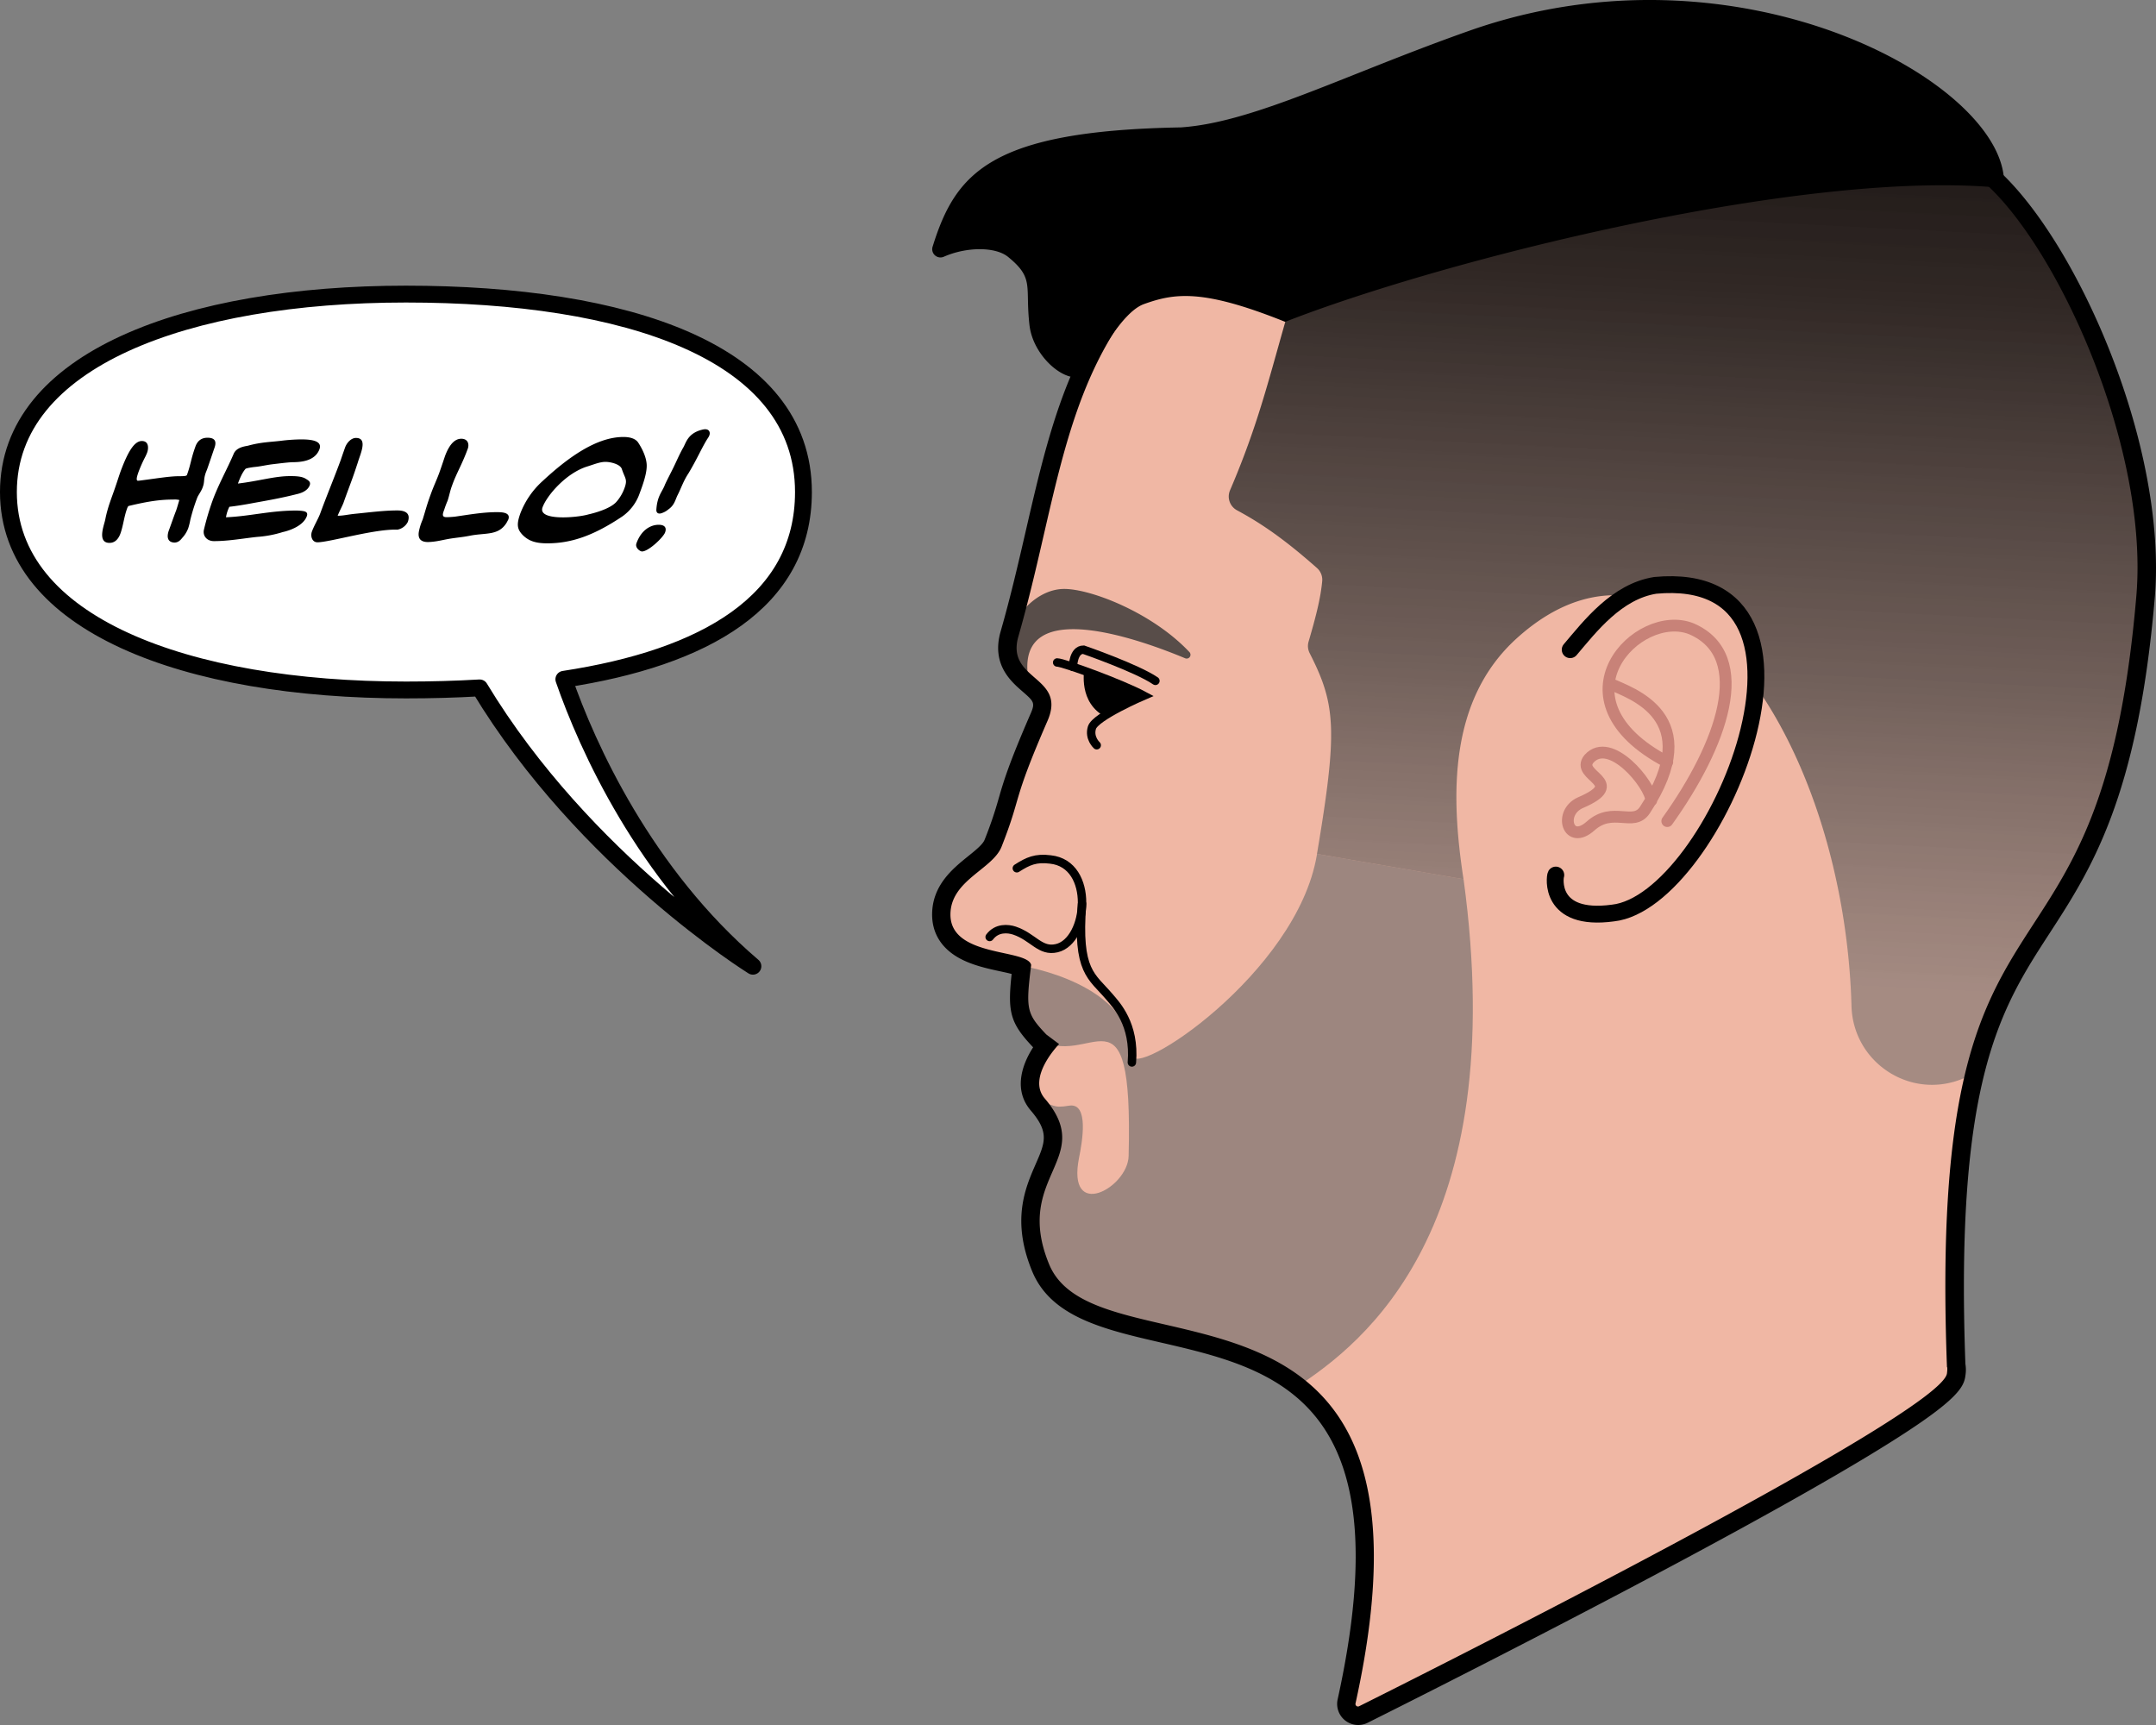 <svg xmlns="http://www.w3.org/2000/svg" width="1280" height="1024" viewBox="0 0 1280 1024" class="head-balloon">
  <rect x="0" y="0" width="1280" height="1024" fill="#808080" stroke="none"/>
  <defs>
    <linearGradient id="a" x1="988.47" y1="582.84" x2="1015.46" y2="45.77" gradientUnits="userSpaceOnUse">
      <stop offset="0" stop-color="#666" stop-opacity=".6"/>
      <stop offset=".36" stop-color="#373737" stop-opacity=".78"/>
      <stop offset=".76" stop-color="#0f0f0f" stop-opacity=".94"/>
      <stop offset="1"/>
    </linearGradient>
  </defs>
  <g data-name="Layer 1">
    <g id ="bighead">
      <path d="M806.27 1018a6.51 6.51 0 0 1-6.35-7.9c18.18-82.42 13.46-139.1-14.44-173.24-24-29.31-61.82-38.06-95.23-45.79-33.24-7.68-62-14.32-72-38.67-11.48-27.87-4-45 2-58.79 5.89-13.52 9.79-22.45-3.78-38.31-9.27-10.84-2.4-25.42 5-34.75l-3.61-2.7-.29-.31c-13-13.7-13.65-18.09-10.58-43.46-2.11-1.21-8-2.49-12-3.36-14.22-3.1-35.71-7.78-35.71-27.78 0-14.6 10.63-23.15 19.17-30 5.09-4.1 9.89-8 11.54-12.14a243.3 243.3 0 0 0 8.59-25.21c2.81-9.7 5.72-19.73 18.76-49.68 4.52-10.37.4-14-6.41-19.91-6.62-5.77-15.69-13.68-11.13-29.52 6-20.71 10.61-40.84 15.1-60.31 16.05-69.58 29.92-129.67 93.26-176 53-38.77 114.08-61 156-72.88 45.66-12.92 93.64-20.62 128.33-20.62 9.45 0 17.06.6 22.62 1.8l3.84.83c70.35 15.14 112.81 24.28 150.88 46.72 23.29 13.73 51.08 53.3 72.51 103.28 23.4 54.57 34.7 111 31 154.78-9.93 117.21-36.15 157.6-61.5 196.66-29.46 45.38-57.29 88.25-51 259.64a15 15 0 0 1 0 5.51c-.47 3.78-1.35 10.8-53.52 42.47-27.09 16.45-64.87 37.66-112.29 63-82.72 44.3-169.35 87.7-185.87 95.94a6.59 6.59 0 0 1-2.89.7z" fill="#f0b7a4"/>
      <path d="M627.63 393.26c3.8 0 38.2 12.57 51.48 19.69 0 0-28.81 12.37-30.84 19-1.9 6.17 2.85 10.44 2.85 10.44" fill="none" stroke="#000" stroke-linecap="round" stroke-miterlimit="10" stroke-width="5"/>
      <path d="M644 395.87s-4.27 18.5 9.61 28.06l24.08-12.41z"/>
      <path d="M637 395.87s.09-10.2 6.26-10.2c0 0 31.6 10.93 42.7 18.5" fill="none" stroke="#000" stroke-linecap="round" stroke-miterlimit="10" stroke-width="5"/>
      <path d="M703.7 390.8c-26-10.87-100-37.81-93.38 10.76 0 0-5.69.95-10-14.71s12.81-37 31.16-37.24c15.8-.2 52.62 14 74.72 37.53a2.28 2.28 0 0 1-2.5 3.66z" fill="#333" opacity=".8" style="mix-blend-mode:darken"/>
      <path d="M868.91 521.91l-87-15c0 .22-.07.43-.11.65C770 577.81 672 642.09 672 626c0-42.39-64.86-52.5-64.86-52.5s-8.14 31.08 7.92 42.5c32.26 21.34 57.76-38.88 55 70.21-.48 19-37 38.9-29.42.95 1.75-8.73 6.1-32.47-5.69-30.84-11.39 1.9-7.08-1-20.84-2.37 32.84 26.63-16.73 46.82 3.74 96.54C635.41 793 715 784.58 770.7 822.77c38.02-25.12 126.55-92.6 98.21-300.86z" fill="#666" opacity=".6" style="mix-blend-mode:darken"/>
      <g fill="none" stroke="#000" stroke-linecap="round" stroke-miterlimit="10" stroke-width="5">
        <path d="M587.55 556.22c4.27-5.69 10.9-5.06 14.7-3.8 11.14 3.72 15.26 12.79 25.15 10.44 18.52-4.4 22.77-49.86-3.8-52.66-8.65-1.11-13.28.95-19.92 5.22"/>
        <path d="M642.4 536.57c-3.14 40.52 5.68 42.69 16.31 55.23 3.87 4.56 15.18 16.13 13.28 38.9"/>
      </g>
      <path d="M1172.28 100.3c-36.52-21.52-82-30.55-149.63-45.11l-45.84 5.5L769.25 170c-14.38 47.44-19.89 76.55-39 121.07a9.29 9.29 0 0 0 4.12 11.83c12.23 6.61 26 15.23 47.6 34.37a9.3 9.3 0 0 1 3 7.87c-.93 9.55-3.28 19.43-8.07 35.74a9.33 9.33 0 0 0 .63 6.84c15.45 30.35 16.81 45.3 4.35 119.18l87 15c-7.63-49.57-9-106.35 31.72-143.09 94.77-85.55 194.21 58.84 198.62 218.4.94 33.91 35.62 56.26 66.76 42.81h5c25.24-109.69 86.07-94.8 102.3-286.36 8.12-95.19-55.93-226.79-101-253.36z" opacity=".9" fill="url(#a)" style="mix-blend-mode:darken"/>
      <g stroke-linecap="round" stroke-linejoin="round">
        <path d="M932.21 385.67c11.69-13.76 27.58-34.58 50.53-38.19 117.35-10.94 36 187.87-25.15 194.51-38.43 5.22-34.44-21.69-33.92-22.54" fill="#f0b7a4" stroke="#000" stroke-width="10"/>
        <path d="M989.85 487.43c32.12-44.81 51.58-97.87 14.47-114.1-31.77-13-85.16 42-14.47 79" fill="none" stroke="#c88278" stroke-width="7"/>
        <path d="M955.69 405.83c12.34 5.69 57.5 19.35 20.88 75-6.8 10.33-19-2.38-32.26 9.49s-19.28-7.73-6.17-13.76c28.94-12.34-3.32-15.66 5.22-26.1 12.58-14 36.5 15.29 37 24.67" fill="none" stroke="#c88278" stroke-width="7"/>
      </g>
      <path d="M1247.84 196.92c-21.92-51.09-50.64-91.74-75-106.08-38.84-22.94-81.7-32.15-152.64-47.42l-3.84-.83c-19.53-4.2-68.37-2.07-129.42 12.54-49.27 11.8-120.89 35.28-182.3 80.19-29.88 21.86-51 48-66.46 82.19-13.58 30.06-21.12 62.72-29.1 97.29-4.47 19.39-9.1 39.44-15 60-5.61 19.5 6 29.64 13 35.7 6.61 5.76 7.62 6.65 4.85 13-13.19 30.3-16.15 40.52-19 50.41a237.8 237.8 0 0 1-8.41 24.67c-1.07 2.71-5.47 6.25-9.72 9.67-9 7.27-21.41 17.22-21.41 34.69 0 7.8 2.85 18.64 16.43 26 7.57 4.08 16.3 6 24 7.66 2.12.46 4.69 1 6.78 1.57-2.49 22.71-.87 29.18 12.74 43.52v.06c-7 10.87-11.54 25.6-1.38 37.47 11.13 13 8.53 19 2.84 32-6.11 14-14.48 33.25-2 63.46 11.2 27.21 42.76 34.51 76.17 42.23 67.75 15.66 144.53 33.41 105.17 211.91a12.51 12.51 0 0 0 17.78 13.88c16.55-8.27 103.29-51.72 186-96 47.51-25.44 85.39-46.71 112.57-63.21 50.53-30.67 55.42-39.36 56.35-46.84a21.54 21.54 0 0 0 0-7c-6.19-169.09 21.11-211.14 50-255.66 24.56-37.83 52.39-80.7 62.45-199.41 3.79-44.76-7.68-102.22-31.45-157.66zm20.5 156.72C1246.51 611.25 1144 495.49 1155.9 811.46c0 0 .47 0 0 3.79-3 24.33-315.87 181.09-349 197.61a1.5 1.5 0 0 1-2.14-1.67c61.07-276.91-153.38-191.4-181.91-260.7-21.59-52.42 28.23-62.38-2.61-98.44-10.77-12.59 8.54-32.26 8.54-32.26l-7.59-5.69c-11.79-12.42-12.24-15-9-41.28-2.14-9.72-47.92-4.3-47.92-29.88 0-20.4 25.05-26.85 30.36-40.33 12.34-31.31 5.7-25.14 27.28-74.72 11.63-26.71-24.89-23.74-17.31-50.05 27-93.94 27-175.54 106.5-233.65 109.11-79.8 265.55-98.9 302.92-90.85 72.85 15.68 115.19 24.54 153.23 47 45.1 26.53 109.15 158.13 101.09 253.3z"/>
      <path d="M763 191.05c93.8-36.78 310.87-91.46 426.63-79.36 6-59.49-154.31-150.95-317.32-93.43-73.9 26.07-128.17 54.52-171.33 57.37-113.06 2-133.67 27.09-147.29 70.78a4.9 4.9 0 0 0 6.63 6c13.64-6 30.71-6 38.19.11 15.75 12.84 10 17.08 12.69 40.54 2.45 21.11 26.87 39.42 35.7 26.83 5-7.09 19-34.63 32.26-39.38 18.35-6.6 35.06-9.04 83.84 10.54z"/>
    </g>
    <g id="balloon">  
      <path d="M477 292.08c0-83.5-105.66-117.5-236-117.5s-236 39-236 117.5 105.66 117.5 236 117.5c15 0 29.59-.4 43.78-1.23C347.12 511.57 447 573.58 447 573.58c-64.3-54.9-98.32-130.15-112.25-170.34C418.44 390.48 477 357.22 477 292.08z" fill="#fff" stroke="#000" stroke-linecap="round" stroke-linejoin="round" stroke-width="10"/>
      <path id="hello" d="M62.52 308.26c1.44-7.39 3.94-13.15 6-19.3 1-2.88 1.92-5.85 3-8.93 4.48-12.09 8.28-18.23 12.7-18.23s3.93 4.7 3.16 6.81c-.28.77-.57 1.35-1 2.31A80.84 80.84 0 0 0 82.3 280c-.68 1.92-1.92 5.38-.39 5.38a16.28 16.28 0 0 0 1.83-.19c8.44-1.06 16.89-2.5 22.36-2.5 3.94 0 4.61-.19 4.9-.77 2.4-6.62 2.21-9 5-16.79 1.06-3 3.17-5.28 7.2-5.28 6.34 0 4.7 4.51 3.84 6.81-1.34 3.94-2.59 7.68-4 11.71l-.87 2.21c-1.44 4.13-.57 5.38-1.82 8.64-.67 2-2.11 3.94-3.07 5.76a111.47 111.47 0 0 0-4.28 13.56 38.46 38.46 0 0 1-1.24 5 17.54 17.54 0 0 1-3.56 5.76c-1 1.24-2.3 2.78-4.7 2.78-3.93-.19-4.61-3.17-3.36-6.91 1.54-4.13 2.88-8.16 4.42-12.1.76-2.2 1.24-4.12 1.92-6.24a11.29 11.29 0 0 0-3.56-.28c-7.39 0-14.3.86-26.68 3.84a4.79 4.79 0 0 0-.86 1.72c-1.73 4.71-2.21 9.89-3.84 14.5-1.35 3.74-3.56 5.66-6.53 5.66-7.67 0-3.01-10.94-2.49-14.01zm58.56 6.14a160.71 160.71 0 0 1 5.09-17.18c3.55-9.7 8.64-18.63 12.57-27.84 1.83-4.32 7.88-4.51 8.84-4.9 7.48-2 12.09-2 19-2.78a102.38 102.38 0 0 1 12-.86h.42c7.58 0 12.28 1.44 10.65 5.85-2.59 6.91-10.65 7.68-16.13 7.68-3.55.19-7 .67-12 1.25-3.74.48-7.19 1.34-10.75 1.63-3.64.48-4.7.86-5 1.06-2.21 2.59-3.45 5.95-4.51 8.73 12.29-1.44 21.79-4.41 30.81-4.41 2.79 0 6.72 0 9.22 1.44 1.73 1.05 3.36 1.92 2.59 4-1.34 3.55-5.57 4.8-7.77 5.28-9 2.3-17.38 3.74-25.35 5.18-5.18 1-10.94 1.92-14.59 2.31a21.49 21.49 0 0 0-2 6.23c14-.57 26.39-4 41.66-4 1.34 0 2.4.1 3.36.19 1.25.2 3.93.39 3 3.08-2 5.66-9.88 8.54-14.3 9.5a65.77 65.77 0 0 1-15.26 2.88c-8.16.86-16.8 2.5-25.63 2.5-4.19 0-6.78-3.17-5.92-6.82zm64.03 1.34c1.25-3.55 3.84-7.77 5-10.94 3.94-10.75 8.36-21.31 12.2-31.77 1-3 1.82-5.28 2.49-7.2 1.15-3.27 3.84-5.86 6.53-5.86 7.3 0 2.5 9.7 1.06 14.69-1 3-1.92 5.85-3 8.83-1.82 5.09-3.65 9.79-5.47 15-.67 1.82-2.31 4.79-3.46 7.67 3.27 0 5.67-.67 10.18-1.15 8.73-.86 17.28-2 25.24-2 2.88 0 8.45.57 6.24 6.81a8.68 8.68 0 0 1-6.24 4.61c-13.24-.58-40.31 7.49-47.42 7.49-3.15-.03-4.21-3.49-3.35-6.18zm63.89-1.63a33.15 33.15 0 0 1 1.92-5.66c1.92-6.15 2.31-8.16 4.71-14.78 1.82-5.09 3.45-8.36 5.09-12.77 1.44-4 2.59-7.58 3.55-10.37 2.21-5.85 5.28-10.08 9.6-10.08 4 0 4.8 3.27 3.84 5.95-3.56 9.7-6.82 14.69-9.31 21.79-1.16 3-1.64 6-2.69 9.12a51.26 51.26 0 0 0-1.92 5.09c-1.06 2.78-1.63 4.61 1.34 4.61 1.25 0 2.69-.1 4.8-.29 7.58-1.06 16.61-2.69 24.77-2.69 2.69 0 8.64-.09 7.1 4.32-.38.77-.77 1.44-1.06 2-4.79 7.68-12.09 5.85-21.31 7.58-5 1-7.29 1.06-12.76 1.92-4.32.77-8.07 1.83-12.58 1.92-7.16.02-5.53-5.77-5.09-7.66zm61.49 3.65c-3.65-3.65-3.84-6.62-1.54-13.06a49.91 49.91 0 0 1 13.25-19.19c14.59-13.54 31.68-26.11 47.9-26.11 4.32 0 7.3 1.15 8.74 3.26 1.72 2.59 4.7 7.78 5.08 12.86s-2.4 12.58-4.22 17.47a27.82 27.82 0 0 1-10.18 13.54c-16.89 11.33-30.23 16-44.54 16-6.91.03-11.04-1.41-14.49-4.77zm38.3-40.89c-12.58 3.84-24 17.08-26.69 24.28-3 8.26 20.74 6.15 27.17 4.23 4.7-1.06 13.15-3.56 16.61-7.39a25.3 25.3 0 0 0 4.89-8.26c1.92-5.28.29-5.57-1.63-11.42-1.06-2.79-6.62-4.13-9.69-4.13-3.36 0-6.92 1.54-10.66 2.69zm29.09 45.59c2.78-7.77 8.35-10.94 13.15-10.94 4.13 0 4.7 2.21 3.84 4.51-1 2.88-9.79 11.33-13.73 11.33-1.14 0-4.32-2.21-3.26-4.9zm11.81-20.16c.57-8.15 3.64-10.55 5.08-14.59 1.54-3.36 3.46-6.91 5.09-10.27 1.73-3.55 3.36-7.39 5.47-11.23 1.92-2.88 2.6-8.93 11.52-11.13 3.94-1.06 4.61 1.24 4.51 2.3-.09 1.54-1.15 2.69-1.72 3.65-3.36 5.57-5.86 11.52-10.85 19.87-3.07 4.61-4.42 8.93-6.43 12.86-1.44 2.79-1.83 6.05-5.57 8.64a12 12 0 0 1-4.22 2.3c-2.02.58-3.08-.48-2.88-2.4z"/>
    </g>
  </g>
</svg>
